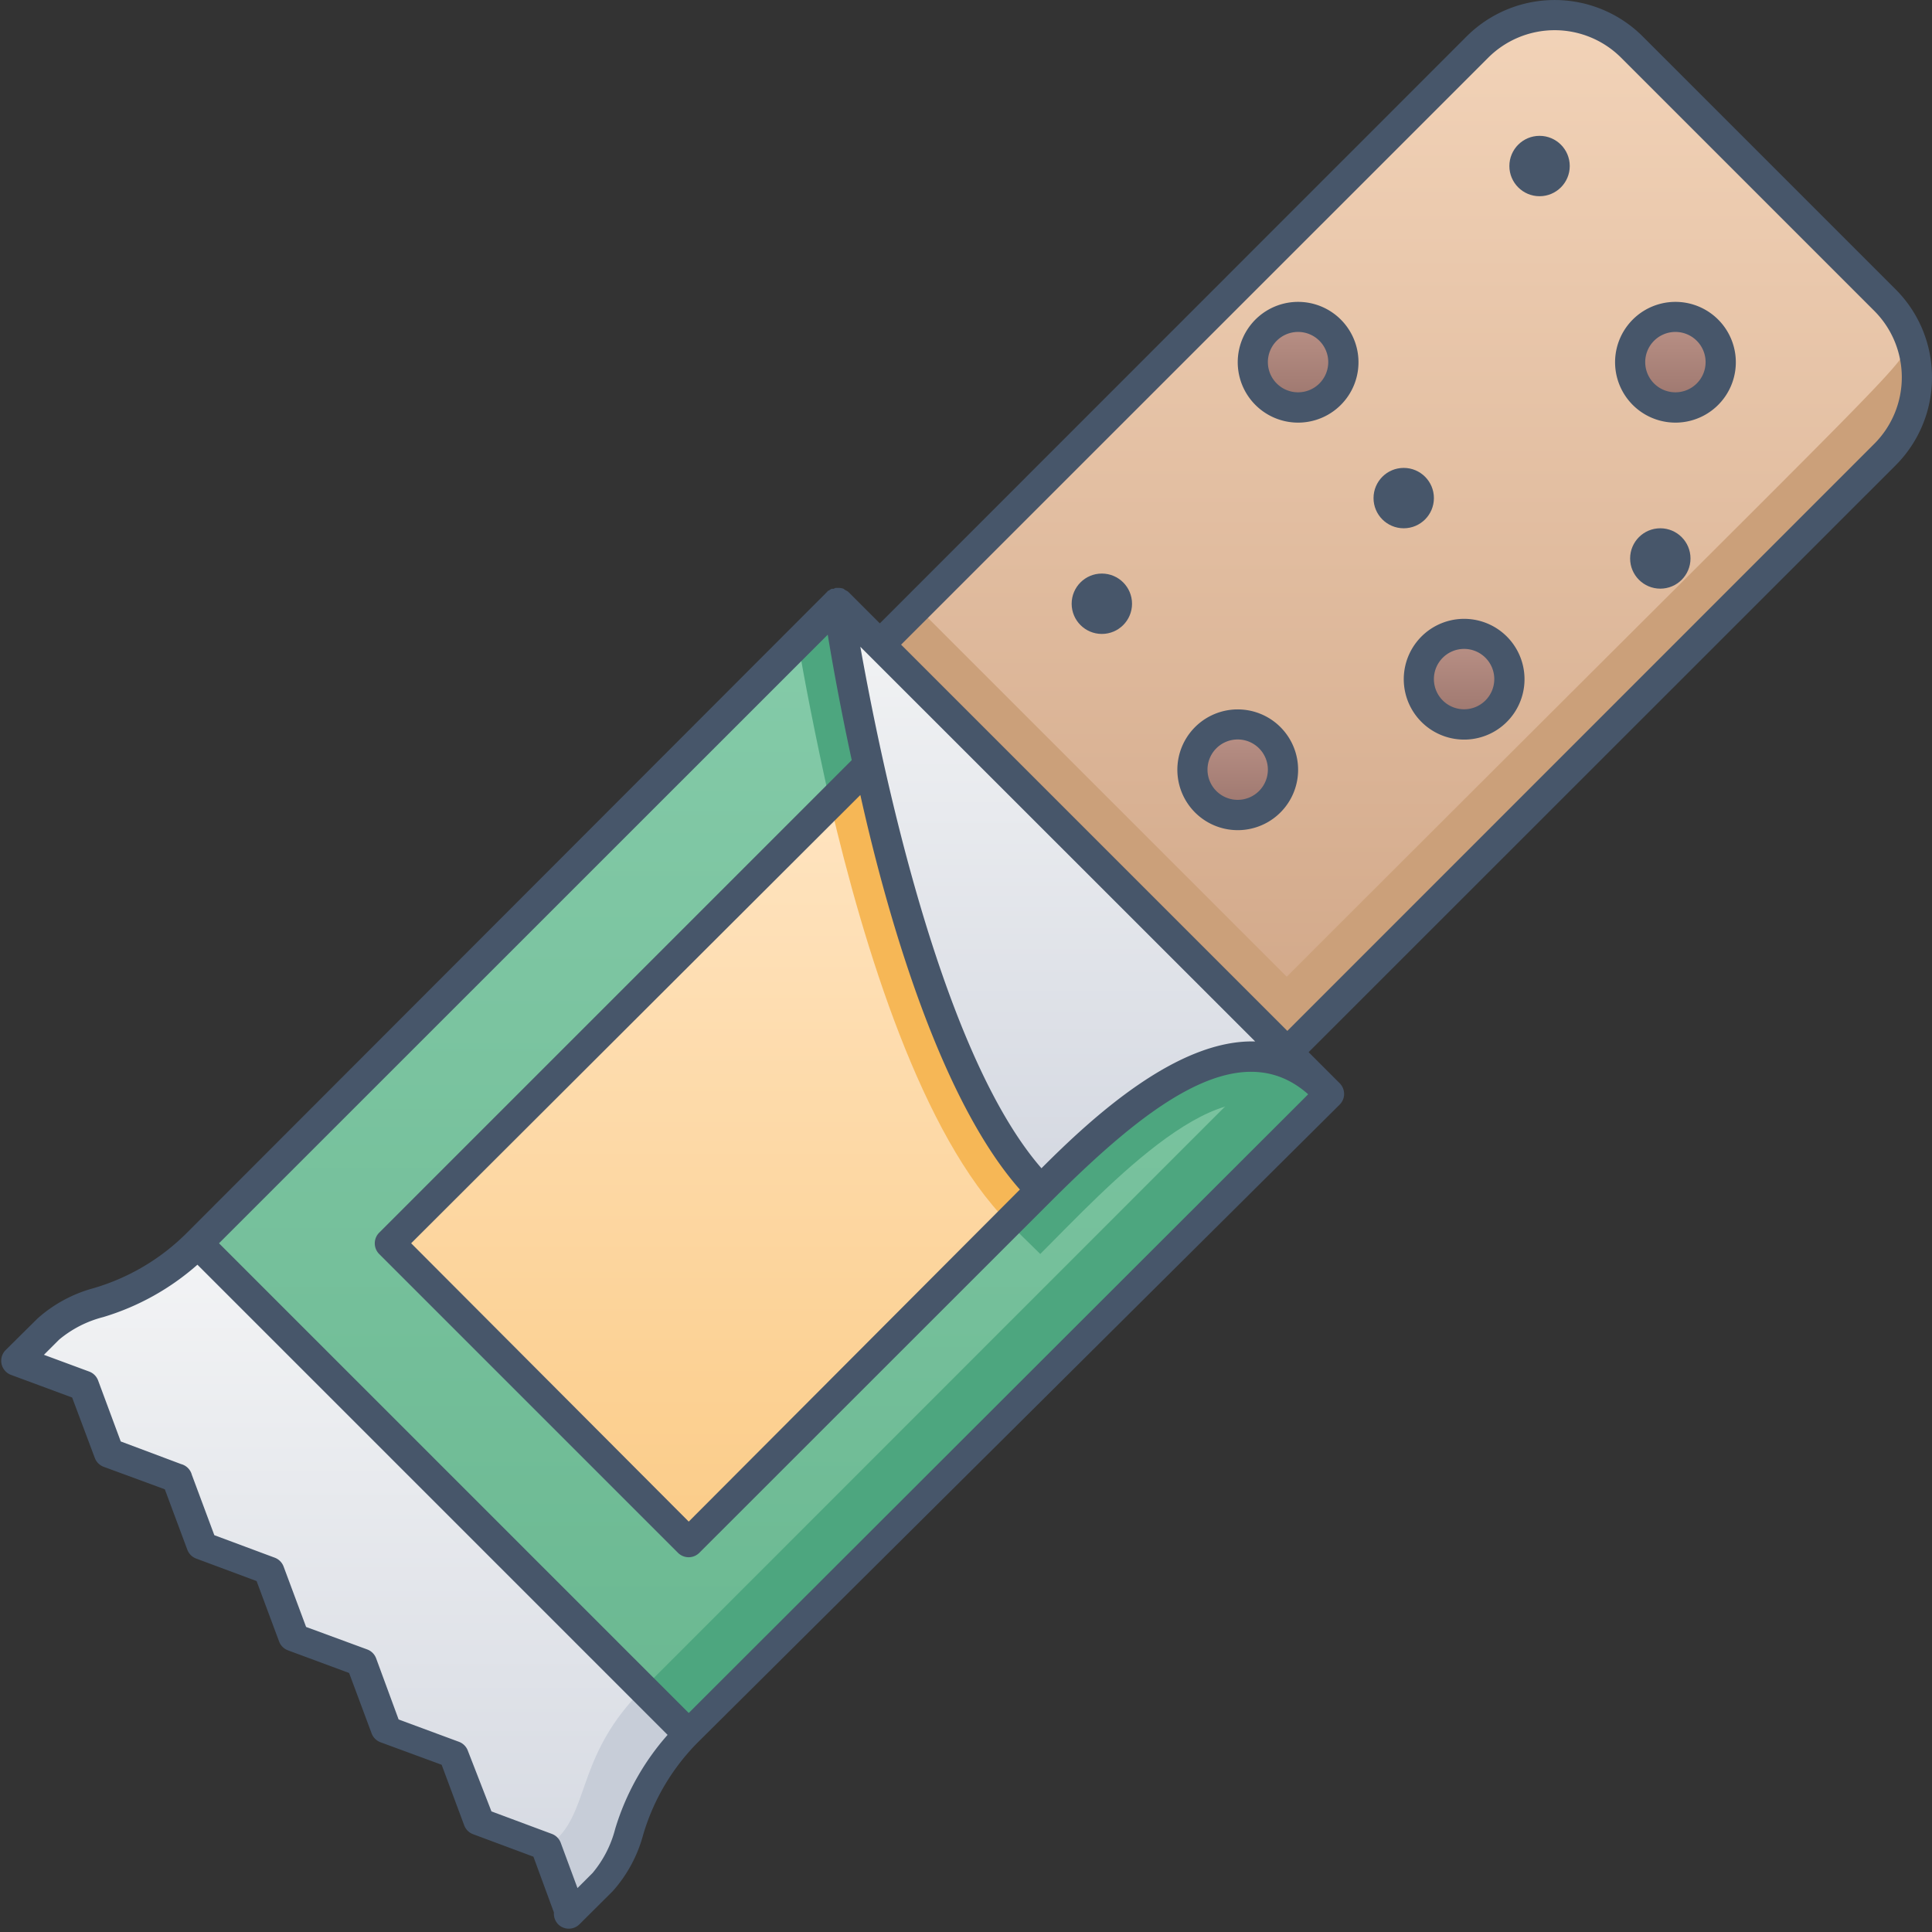 <svg xmlns="http://www.w3.org/2000/svg" xmlns:xlink="http://www.w3.org/1999/xlink" viewBox="0 0 128 128"><rect x="0" y="0" width="128" height="128" fill="#333333" stroke="none"/><defs><style>.cls-1{fill:url(#linear-gradient);}.cls-2{fill:#c7cdd8;}.cls-3{fill:url(#linear-gradient-2);}.cls-4{fill:url(#linear-gradient-3);}.cls-5{fill:#4da67f;}.cls-6{fill:url(#linear-gradient-4);}.cls-7{fill:#f6b756;}.cls-8{fill:url(#linear-gradient-5);}.cls-9{fill:url(#linear-gradient-6);}.cls-10{fill:#cba07a;}.cls-11{fill:url(#linear-gradient-7);}.cls-12{fill:url(#linear-gradient-8);}.cls-13{fill:url(#linear-gradient-9);}.cls-14{fill:url(#linear-gradient-10);}.cls-15{fill:#47566a;}</style><linearGradient id="linear-gradient" x1="23.31" y1="126.92" x2="23.31" y2="82.37" gradientUnits="userSpaceOnUse"><stop offset="0" stop-color="#d4d8e1"/><stop offset="1" stop-color="#f3f4f5"/></linearGradient><linearGradient id="linear-gradient-2" x1="37.77" y1="127" x2="37.77" y2="126.92" xlink:href="#linear-gradient"/><linearGradient id="linear-gradient-3" x1="50.54" y1="114.9" x2="50.54" y2="39.95" gradientUnits="userSpaceOnUse"><stop offset="0" stop-color="#6ab891"/><stop offset="1" stop-color="#85cba9"/></linearGradient><linearGradient id="linear-gradient-4" x1="47.36" y1="102.17" x2="47.36" y2="50.67" gradientUnits="userSpaceOnUse"><stop offset="0" stop-color="#fbcc88"/><stop offset="1" stop-color="#ffe5c3"/></linearGradient><linearGradient id="linear-gradient-5" x1="71.54" y1="78.84" x2="71.54" y2="39.95" xlink:href="#linear-gradient"/><linearGradient id="linear-gradient-6" x1="92.6" y1="69.71" x2="92.6" y2="1" gradientUnits="userSpaceOnUse"><stop offset="0" stop-color="#d1a788"/><stop offset="1" stop-color="#f2d3b8"/></linearGradient><linearGradient id="linear-gradient-7" x1="81.96" y1="54" x2="81.96" y2="48" gradientUnits="userSpaceOnUse"><stop offset="0" stop-color="#9b756d"/><stop offset="1" stop-color="#bc9388"/></linearGradient><linearGradient id="linear-gradient-8" x1="96.96" y1="48" x2="96.96" y2="42" xlink:href="#linear-gradient-7"/><linearGradient id="linear-gradient-9" x1="110.96" y1="27" x2="110.96" y2="21" xlink:href="#linear-gradient-7"/><linearGradient id="linear-gradient-10" x1="85.96" y1="27" x2="85.96" y2="21" xlink:href="#linear-gradient-7"/></defs><title>Energy Bar</title><g id="Energy_Bar" data-name="Energy Bar"><path class="cls-1" d="M39.93,124.8l-2.12,2.12-1.65-4.47-4.48-1.65L30,116.32l-4.48-1.64-1.65-4.48-4.48-1.66-1.65-4.47-4.47-1.65-1.65-4.48L7.18,96.29,5.52,91.81,1,90.15,3.16,88c2.12-2.12,5.66-1.41,9.9-5.66L45.59,114.9C41.34,119.14,42.05,122.68,39.93,124.8Z"/><path class="cls-2" d="M45.59,114.9c-4.25,4.24-3.54,7.78-5.66,9.9l-2.12,2.12-1.62-4.38.74-.74c2.12-2.12,1.41-5.66,5.66-9.9Z"/><line class="cls-3" x1="37.73" y1="127" x2="37.81" y2="126.92"/><path class="cls-4" d="M88,72.47,45.59,114.9,13.06,82.37,55.49,40Z"/><path class="cls-5" d="M87.59,72.05l-2.12,2.13c-4.21-4.21-12.12,4.47-16.55,8.9L66.8,81l2.12-2.12L57.49,50.67,55,53.18c-1-4.46-1.74-8.31-2.12-10.6L55.49,40l3.63,3.63c1.58,8.74,5.06,23.49,10.05,30.82,3.42-3.23,8.37-7.19,13.32-7.44C82.59,67,82.42,66.88,87.59,72.05Z"/><polygon class="cls-6" points="68.92 78.84 45.59 102.17 25.79 82.37 57.49 50.67 68.92 78.84"/><rect class="cls-5" x="35.3" y="90.06" width="60" height="4.24" transform="translate(-46.06 73.19) rotate(-45.01)"/><path class="cls-7" d="M68.92,78.84,66.8,81C61.09,75.25,57.24,62.8,55,53.18l2.51-2.51Z"/><path class="cls-8" d="M55.49,40s4.24,29.7,13.43,38.89c4.24-4.24,12.73-12.73,18.67-6.79"/><path class="cls-9" d="M124.84,30.12,85.25,69.71l-27-27L97.84,3.12a7.24,7.24,0,0,1,10.24,0l16.76,16.76A7.24,7.24,0,0,1,124.84,30.12Z"/><path class="cls-10" d="M124.84,30.12,85.25,69.71l-27-27,2.5-2.5,24.5,24.5c43-43,40.5-40.1,41.26-42.21A7.22,7.22,0,0,1,124.84,30.12Z"/><circle class="cls-11" cx="81.96" cy="51" r="3"/><circle class="cls-12" cx="96.96" cy="45" r="3"/><circle class="cls-13" cx="110.96" cy="24" r="3"/><circle class="cls-14" cx="85.96" cy="24" r="3"/><path class="cls-15" d="M128,25a8.23,8.23,0,0,0-2.41-5.83L108.83,2.41a8.26,8.26,0,0,0-11.66,0L58.29,41.3l-2.06-2.06,0,0a.63.63,0,0,0-.2-.13L55.87,39a1,1,0,0,0-.3-.05h-.19a1,1,0,0,0-.16.06l-.12,0a1.22,1.22,0,0,0-.19.12s-.07,0-.09.06L12.39,81.67a14.46,14.46,0,0,1-6.21,3.68,9.17,9.17,0,0,0-3.69,2L.37,89.45a1,1,0,0,0,.36,1.64l4.05,1.5,1.5,4a1,1,0,0,0,.59.59l4.05,1.49,1.49,4a1,1,0,0,0,.59.59l4,1.49,1.49,4a1,1,0,0,0,.59.59l4.05,1.5,1.49,4a1,1,0,0,0,.59.59l4.05,1.49,1.49,4a1,1,0,0,0,.59.6l4,1.49,1.36,3.7a1,1,0,0,0,.28.78,1,1,0,0,0,.71.29,1,1,0,0,0,.7-.29l.08-.08h0l2.13-2.12a9.17,9.17,0,0,0,2-3.69,14.46,14.46,0,0,1,3.68-6.21L88.76,73.18a1,1,0,0,0,0-1.41L86.7,69.71l38.89-38.88A8.23,8.23,0,0,0,128,25ZM45.63,113.49,30.07,97.93,14.51,82.37,54.84,42.05c.3,1.83.83,4.79,1.59,8.31L25.12,81.67a1,1,0,0,0-.29.7,1,1,0,0,0,.29.71l19.8,19.8a1,1,0,0,0,1.41,0L69.67,79.55h0c6.11-6.1,12.38-11.16,17-7.05ZM67.57,78.81l-21.94,22L27.24,82.37,57,52.67C59,61.65,62.51,73.09,67.57,78.81ZM69,77.4c-6.73-7.72-10.66-27.05-12-34.55L83.16,69C78,68.85,72.39,74,69,77.4ZM40.76,121.16a7.41,7.41,0,0,1-1.5,2.93l-1,1-1.11-3a1,1,0,0,0-.59-.59l-4-1.49L31,116a1,1,0,0,0-.59-.6l-4-1.48-1.49-4.05a1,1,0,0,0-.59-.59l-4.05-1.49-1.49-4a1,1,0,0,0-.59-.59l-4-1.49-1.49-4A1,1,0,0,0,12,97l-4-1.5L6.5,91.46a1,1,0,0,0-.59-.59l-3-1.11,1-1a7.41,7.41,0,0,1,2.93-1.5,16.65,16.65,0,0,0,6.24-3.47l31.15,31.15A16.65,16.65,0,0,0,40.76,121.16ZM85.29,68.3,59.7,42.71,98.59,3.83a6.23,6.23,0,0,1,8.82,0l16.76,16.76a6.23,6.23,0,0,1,0,8.82Z"/><path class="cls-15" d="M82,47a4,4,0,1,0,2.83,1.17A4,4,0,0,0,82,47Zm1.41,5.41a2,2,0,0,1-2.82,0,2,2,0,1,1,2.82,0Z"/><path class="cls-15" d="M97,41a4,4,0,1,0,2.83,1.17A4,4,0,0,0,97,41Zm1.41,5.41a2,2,0,0,1-2.82,0,2,2,0,1,1,2.82,0Z"/><path class="cls-15" d="M111,20a4,4,0,1,0,2.83,1.17A4,4,0,0,0,111,20Zm1.41,5.41a2,2,0,0,1-2.82,0,2,2,0,1,1,2.82,0Z"/><path class="cls-15" d="M86,20a4,4,0,1,0,2.83,1.17A4,4,0,0,0,86,20Zm1.41,5.41a2,2,0,0,1-2.82,0,2,2,0,1,1,2.82,0Z"/><circle class="cls-15" cx="110" cy="37" r="2"/><circle class="cls-15" cx="93" cy="33" r="2"/><circle class="cls-15" cx="73" cy="40" r="2"/><circle class="cls-15" cx="102" cy="11" r="2"/></g></svg>